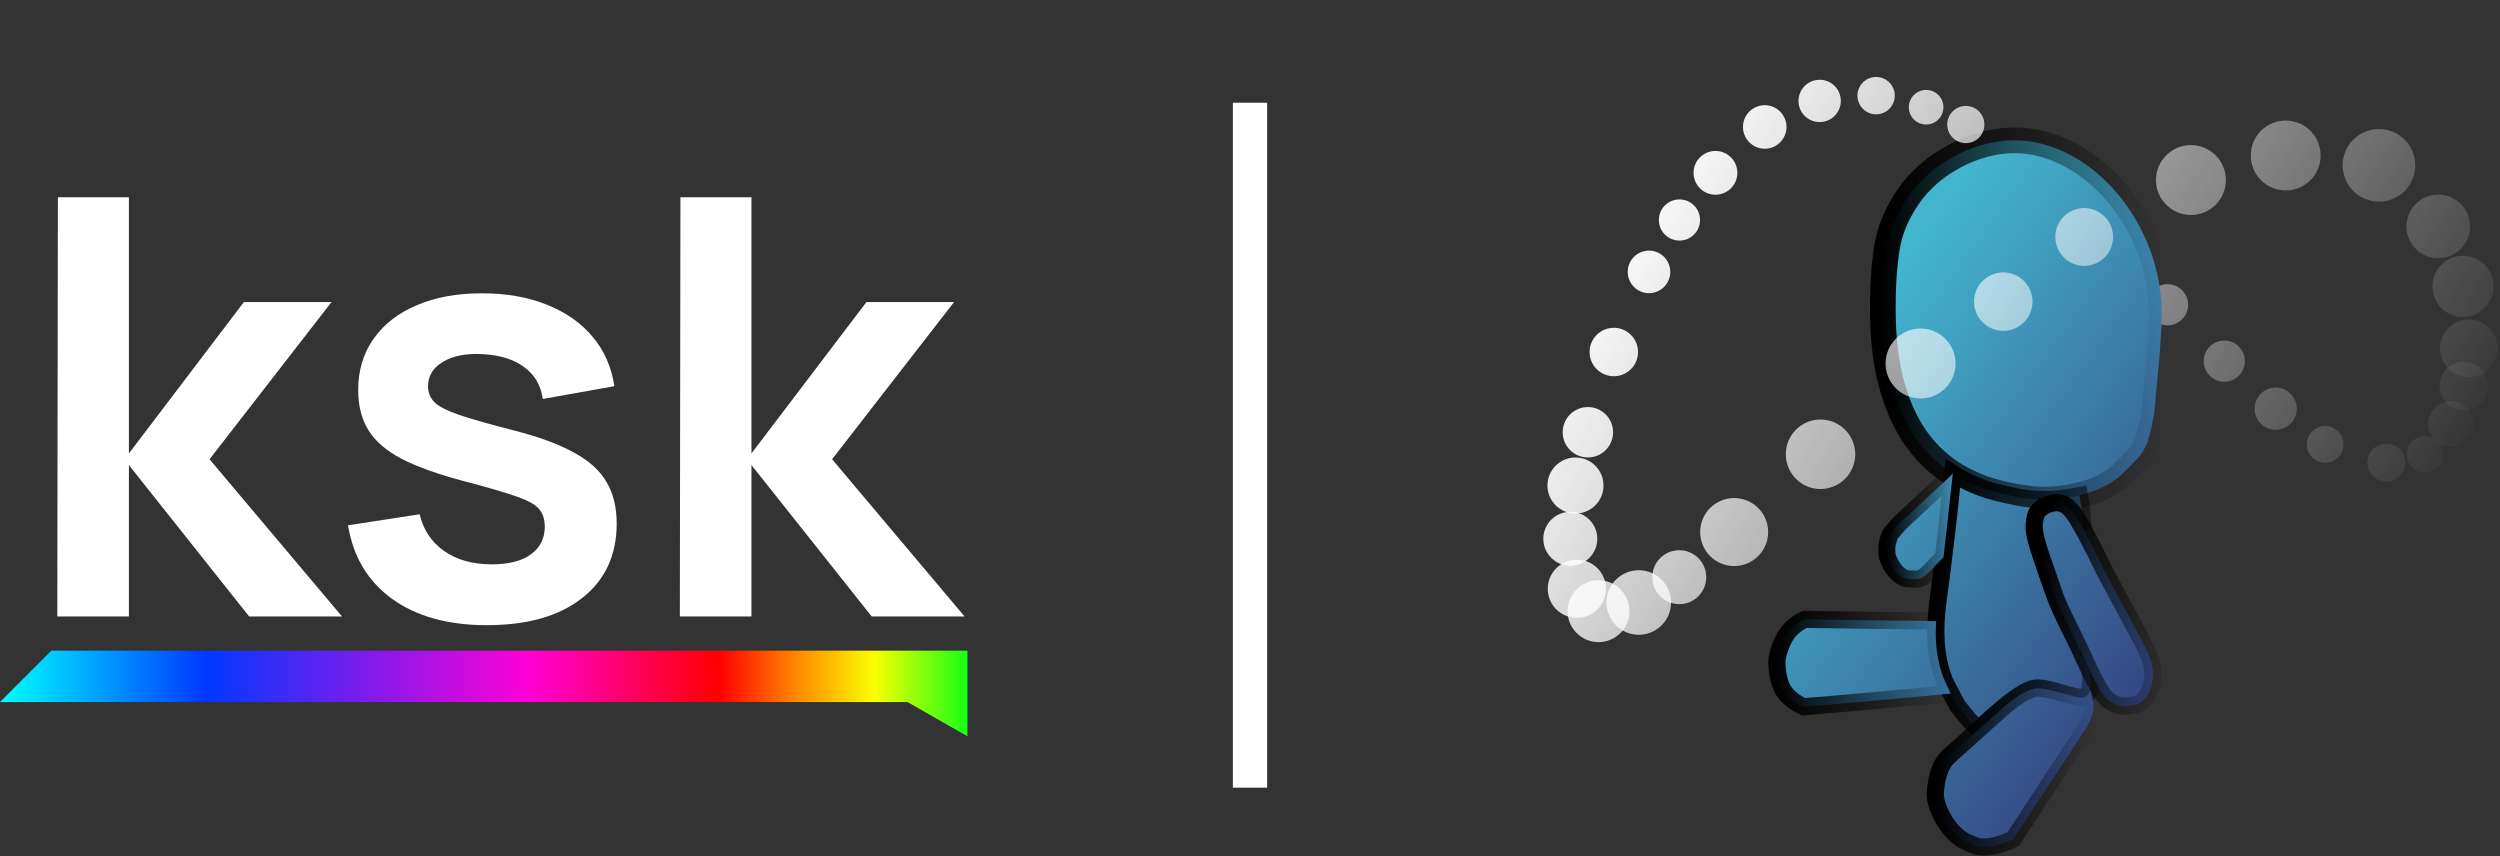 <svg width="146" height="50" viewBox="0 0 146 50" fill="none" xmlns="http://www.w3.org/2000/svg">
<rect x="0" y="0" width="146" height="50" fill="#333333" stroke="none"/>
<path d="M3 38L56.5 38V41V43L53 41H0L3 38Z" fill="url(#paint0_linear_5_51)"/>
<path d="M3.346 36L3.38 11.52H7.528V26.48L14.243 17.64H19.36L12.237 26.82L19.972 36H14.549L7.528 27.16V36H3.346ZM28.432 36.51C26.165 36.51 24.324 36 22.907 34.98C21.49 33.96 20.629 32.526 20.323 30.679L24.505 30.033C24.72 30.94 25.196 31.654 25.933 32.175C26.67 32.696 27.599 32.957 28.721 32.957C29.707 32.957 30.466 32.764 30.999 32.379C31.543 31.982 31.815 31.444 31.815 30.764C31.815 30.345 31.713 30.01 31.509 29.761C31.316 29.5 30.886 29.251 30.217 29.013C29.548 28.775 28.523 28.475 27.14 28.112C25.599 27.704 24.375 27.268 23.468 26.803C22.561 26.327 21.91 25.766 21.513 25.12C21.116 24.474 20.918 23.692 20.918 22.774C20.918 21.629 21.218 20.632 21.819 19.782C22.42 18.932 23.258 18.28 24.335 17.827C25.412 17.362 26.681 17.13 28.143 17.13C29.571 17.13 30.835 17.351 31.934 17.793C33.045 18.235 33.94 18.864 34.62 19.68C35.3 20.496 35.719 21.454 35.878 22.553L31.696 23.301C31.594 22.519 31.237 21.901 30.625 21.448C30.024 20.995 29.22 20.74 28.211 20.683C27.248 20.626 26.471 20.774 25.882 21.125C25.293 21.465 24.998 21.947 24.998 22.57C24.998 22.921 25.117 23.222 25.355 23.471C25.593 23.72 26.069 23.97 26.783 24.219C27.508 24.468 28.585 24.774 30.013 25.137C31.475 25.511 32.642 25.942 33.515 26.429C34.399 26.905 35.034 27.477 35.419 28.146C35.816 28.815 36.014 29.625 36.014 30.577C36.014 32.424 35.34 33.875 33.991 34.929C32.654 35.983 30.801 36.51 28.432 36.51ZM39.703 36L39.737 11.52H43.885V26.48L50.6 17.64H55.717L48.594 26.82L56.329 36H50.906L43.885 27.16V36H39.703Z" fill="white"/>
<path d="M126.586 19C127.25 19 127.788 18.462 127.788 17.798C127.788 17.134 127.25 16.596 126.586 16.596C125.922 16.596 125.384 17.134 125.384 17.798C125.384 18.462 125.922 19 126.586 19Z" fill="url(#paint1_linear_5_51)"/>
<path d="M126.228 19.073C126.136 20.468 126.164 20.493 125.987 22.168C125.941 22.6 125.896 23.055 125.856 23.607C125.816 24.16 125.715 24.796 125.468 25.637C125.249 26.384 124.84 26.774 124.469 27.152C124.099 27.529 123.775 27.89 123.122 28.278C121.893 29.009 119.884 29.279 118.676 29.142C115.964 28.834 113.966 27.988 112.463 26.318C110.96 24.648 110.022 22.037 109.964 18.556C109.936 16.885 110.019 15.604 110.192 14.493C110.366 13.382 110.787 12.455 111.449 11.477C112.748 9.559 115.305 8.193 117.626 8.193C122.268 8.193 126.604 13.362 126.228 19.073Z" fill="url(#paint2_linear_5_51)" stroke="url(#paint3_linear_5_51)" stroke-width="1.5"/>
<path d="M122.084 39.837C122.057 40.408 122.008 40.426 121.859 40.625C121.71 40.823 121.439 40.71 121.091 40.651C120.379 40.529 119.446 40.066 118.756 40.208C118.061 40.229 115.565 42.566 115.565 42.566C115.565 42.566 115.269 42.373 114.924 41.961C114.034 40.895 114.378 41.265 113.801 40.238C113.189 39.149 112.856 37.456 113.182 35.102C113.343 33.934 113.51 32.548 113.698 30.978C113.886 29.411 114.046 27.661 114.046 27.661C114.046 27.661 114.982 28.27 116.107 28.617C116.415 28.712 116.769 28.803 117.17 28.889C117.586 28.979 117.991 29.067 118.385 29.116C118.619 29.145 119.473 29.222 120.189 29.14C120.543 29.099 121.439 28.943 121.439 28.943C121.439 28.943 121.525 29.431 121.553 29.586C121.58 29.741 121.655 30.896 121.655 30.896C121.655 30.896 121.174 29.777 120.559 29.46C119.944 29.143 119.196 29.629 119.046 29.817C118.448 30.569 119.215 32.359 119.311 32.702C119.695 34.074 120.593 36.141 120.593 36.141C120.946 36.85 121.243 37.412 121.503 38.011C121.985 39.123 122.119 39.074 122.084 39.837Z" fill="url(#paint4_linear_5_51)" stroke="url(#paint5_linear_5_51)"/>
<path d="M124.568 41.178C124.187 41.234 123.781 41.332 123.232 40.972C122.63 40.576 122.103 39.263 121.509 38.005C120.916 36.748 120.255 35.546 119.927 34.571C119.204 32.42 118.683 31.215 118.812 30.512C118.88 30.139 118.899 29.995 118.989 29.89C119.041 29.83 119.072 29.779 119.154 29.716C119.248 29.643 119.275 29.63 119.333 29.592C119.391 29.554 119.481 29.491 119.629 29.446C119.985 29.338 120.23 29.324 120.48 29.432C120.73 29.54 120.984 29.771 121.298 30.272C121.925 31.276 122.869 33.272 122.869 33.272C122.869 33.272 123.456 34.37 124.107 35.588C124.757 36.806 125.553 38.155 125.687 38.88C125.821 39.605 125.652 40.217 125.412 40.598C125.172 40.979 124.954 41.121 124.568 41.178Z" fill="url(#paint6_linear_5_51)" stroke="url(#paint7_linear_5_51)"/>
<path d="M112.783 33.278C112.232 33.88 112.069 33.844 111.424 33.804C110.856 33.768 110.348 32.965 110.217 32.47C110.18 32.332 110.171 31.906 110.224 31.704C110.361 31.177 110.408 31.179 110.582 30.969C110.95 30.524 111.251 30.259 111.464 30.071C111.688 29.875 114.046 27.661 114.046 27.661L113.503 32.547C113.503 32.547 113.022 33.017 112.783 33.278Z" fill="url(#paint8_linear_5_51)" stroke="url(#paint9_linear_5_51)" stroke-width="1"/>
<path d="M113.486 39.547C113.693 40.051 113.93 40.505 113.93 40.505C111.06 40.77 108.201 41.044 105.327 41.274C105.327 41.274 104.565 40.958 104.176 40.359C103.787 39.759 103.772 38.875 103.772 38.627C103.772 38.379 103.971 37.537 104.376 36.984C104.782 36.432 105.395 36.169 105.395 36.169C107.961 36.212 110.507 36.244 113.074 36.27C113.074 36.27 113.042 36.637 113.049 37.057C113.056 37.912 113.205 38.828 113.486 39.547Z" fill="url(#paint10_linear_5_51)" stroke="url(#paint11_linear_5_51)" stroke-width="1"/>
<path d="M122.053 40.267C122.053 40.267 122.288 40.986 122.273 41.343C122.258 41.699 121.913 42.382 121.913 42.382L117.566 49.019C117.566 49.019 116.585 49.447 116.018 49.463C115.49 49.478 115.498 49.447 114.93 49.214C113.793 48.747 113.02 47.152 113.02 46.397C113.02 46.019 113.126 45.311 113.34 44.834C113.554 44.357 113.874 44.109 113.874 44.109L116.932 41.361C116.932 41.361 117.496 40.874 117.972 40.58C118.447 40.286 118.834 40.184 118.964 40.184C119.482 40.184 120.147 40.413 120.78 40.572C121.03 40.635 121.472 40.793 121.737 40.706C122.001 40.62 122.053 40.267 122.053 40.267Z" fill="url(#paint12_linear_5_51)" stroke="url(#paint13_linear_5_51)" stroke-width="1"/>
<path d="M133.486 11.121C134.613 11.121 135.526 10.207 135.526 9.08C135.526 7.953 134.613 7.04 133.486 7.04C132.359 7.04 131.445 7.953 131.445 9.08C131.445 10.207 132.359 11.121 133.486 11.121Z" fill="url(#paint14_linear_5_51)"/>
<path d="M127.95 12.555C129.077 12.555 129.991 11.642 129.991 10.515C129.991 9.388 129.077 8.474 127.95 8.474C126.823 8.474 125.91 9.388 125.91 10.515C125.91 11.642 126.823 12.555 127.95 12.555Z" fill="url(#paint15_linear_5_51)"/>
<path d="M142.395 15.081C143.422 15.081 144.254 14.248 144.254 13.222C144.254 12.195 143.422 11.363 142.395 11.363C141.369 11.363 140.536 12.195 140.536 13.222C140.536 14.248 141.369 15.081 142.395 15.081Z" fill="url(#paint16_linear_5_51)"/>
<path d="M143.84 18.515C144.827 18.515 145.628 17.715 145.628 16.727C145.628 15.74 144.827 14.939 143.84 14.939C142.852 14.939 142.052 15.74 142.052 16.727C142.052 17.715 142.852 18.515 143.84 18.515Z" fill="url(#paint17_linear_5_51)"/>
<path d="M144.183 22.03C145.115 22.03 145.87 21.275 145.87 20.343C145.87 19.412 145.115 18.656 144.183 18.656C143.252 18.656 142.496 19.412 142.496 20.343C142.496 21.275 143.252 22.03 144.183 22.03Z" fill="url(#paint18_linear_5_51)"/>
<path d="M141.627 27.607C142.219 27.607 142.699 27.127 142.699 26.536C142.699 25.944 142.219 25.464 141.627 25.464C141.036 25.464 140.556 25.944 140.556 26.536C140.556 27.127 141.036 27.607 141.627 27.607Z" fill="url(#paint19_linear_5_51)"/>
<path d="M139.368 28.127C139.981 28.127 140.479 27.63 140.479 27.017C140.479 26.404 139.981 25.907 139.368 25.907C138.755 25.907 138.258 26.404 138.258 27.017C138.258 27.63 138.755 28.127 139.368 28.127Z" fill="url(#paint20_linear_5_51)"/>
<path d="M132.9 25.101C133.58 25.101 134.132 24.549 134.132 23.869C134.132 23.188 133.58 22.636 132.9 22.636C132.219 22.636 131.667 23.188 131.667 23.869C131.667 24.549 132.219 25.101 132.9 25.101Z" fill="url(#paint21_linear_5_51)"/>
<path d="M129.9 22.293C130.563 22.293 131.102 21.755 131.102 21.091C131.102 20.427 130.563 19.889 129.9 19.889C129.236 19.889 128.697 20.427 128.697 21.091C128.697 21.755 129.236 22.293 129.9 22.293Z" fill="url(#paint22_linear_5_51)"/>
<path d="M112.161 23.272C113.289 23.272 114.204 22.357 114.204 21.229C114.204 20.101 113.289 19.186 112.161 19.186C111.033 19.186 110.118 20.101 110.118 21.229C110.118 22.357 111.033 23.272 112.161 23.272Z" fill="url(#paint23_linear_5_51)"/>
<path d="M106.318 28.558C107.438 28.558 108.347 27.649 108.347 26.529C108.347 25.409 107.438 24.5 106.318 24.5C105.198 24.5 104.29 25.409 104.29 26.529C104.29 27.649 105.198 28.558 106.318 28.558Z" fill="url(#paint24_linear_5_51)"/>
<path d="M101.275 33.057C102.372 33.057 103.261 32.169 103.261 31.072C103.261 29.975 102.372 29.086 101.275 29.086C100.178 29.086 99.29 29.975 99.29 31.072C99.29 32.169 100.178 33.057 101.275 33.057Z" fill="url(#paint25_linear_5_51)"/>
<path d="M95.704 37.072C96.745 37.072 97.589 36.228 97.589 35.186C97.589 34.145 96.745 33.3 95.704 33.3C94.662 33.3 93.818 34.145 93.818 35.186C93.818 36.228 94.662 37.072 95.704 37.072Z" fill="url(#paint26_linear_5_51)"/>
<path d="M93.354 37.5C94.352 37.5 95.161 36.691 95.161 35.693C95.161 34.695 94.352 33.886 93.354 33.886C92.356 33.886 91.547 34.695 91.547 35.693C91.547 36.691 92.356 37.5 93.354 37.5Z" fill="url(#paint27_linear_5_51)"/>
<path d="M92.09 36.086C93.028 36.086 93.789 35.325 93.789 34.386C93.789 33.447 93.028 32.686 92.09 32.686C91.151 32.686 90.389 33.447 90.389 34.386C90.389 35.325 91.151 36.086 92.09 36.086Z" fill="url(#paint28_linear_5_51)"/>
<path d="M92.732 26.715C93.545 26.715 94.204 26.056 94.204 25.243C94.204 24.431 93.545 23.772 92.732 23.772C91.92 23.772 91.261 24.431 91.261 25.243C91.261 26.056 91.92 26.715 92.732 26.715Z" fill="url(#paint29_linear_5_51)"/>
<path d="M94.247 21.972C95.028 21.972 95.661 21.339 95.661 20.558C95.661 19.777 95.028 19.143 94.247 19.143C93.466 19.143 92.832 19.777 92.832 20.558C92.832 21.339 93.466 21.972 94.247 21.972Z" fill="url(#paint30_linear_5_51)"/>
<path d="M100.182 11.372C100.888 11.372 101.461 10.799 101.461 10.093C101.461 9.387 100.888 8.815 100.182 8.815C99.476 8.815 98.904 9.387 98.904 10.093C98.904 10.799 99.476 11.372 100.182 11.372Z" fill="url(#paint31_linear_5_51)"/>
<path d="M103.061 8.686C103.763 8.686 104.332 8.117 104.332 7.415C104.332 6.713 103.763 6.143 103.061 6.143C102.359 6.143 101.79 6.713 101.79 7.415C101.79 8.117 102.359 8.686 103.061 8.686Z" fill="url(#paint32_linear_5_51)"/>
<path d="M106.268 7.129C106.951 7.129 107.504 6.576 107.504 5.893C107.504 5.211 106.951 4.658 106.268 4.658C105.586 4.658 105.032 5.211 105.032 5.893C105.032 6.576 105.586 7.129 106.268 7.129Z" fill="url(#paint33_linear_5_51)"/>
<path d="M114.804 8.358C115.403 8.358 115.889 7.871 115.889 7.272C115.889 6.672 115.403 6.186 114.804 6.186C114.204 6.186 113.718 6.672 113.718 7.272C113.718 7.871 114.204 8.358 114.804 8.358Z" fill="url(#paint34_linear_5_51)"/>
<path d="M109.565 6.676C110.168 6.676 110.656 6.188 110.656 5.585C110.656 4.983 110.168 4.494 109.565 4.494C108.963 4.494 108.474 4.983 108.474 5.585C108.474 6.188 108.963 6.676 109.565 6.676Z" fill="url(#paint35_linear_5_51)"/>
<path d="M112.486 7.272C113.043 7.272 113.496 6.82 113.496 6.262C113.496 5.704 113.043 5.252 112.486 5.252C111.928 5.252 111.475 5.704 111.475 6.262C111.475 6.82 111.928 7.272 112.486 7.272Z" fill="url(#paint36_linear_5_51)"/>
<path d="M138.93 11.776C140.101 11.776 141.051 10.827 141.051 9.656C141.051 8.485 140.101 7.536 138.93 7.536C137.759 7.536 136.81 8.485 136.81 9.656C136.81 10.827 137.759 11.776 138.93 11.776Z" fill="url(#paint37_linear_5_51)"/>
<path d="M143.884 23.96C144.665 23.96 145.298 23.327 145.298 22.546C145.298 21.765 144.665 21.132 143.884 21.132C143.103 21.132 142.47 21.765 142.47 22.546C142.47 23.327 143.103 23.96 143.884 23.96Z" fill="url(#paint38_linear_5_51)"/>
<path d="M143.143 26.091C143.879 26.091 144.476 25.494 144.476 24.758C144.476 24.021 143.879 23.424 143.143 23.424C142.406 23.424 141.809 24.021 141.809 24.758C141.809 25.494 142.406 26.091 143.143 26.091Z" fill="url(#paint39_linear_5_51)"/>
<path d="M135.789 27.02C136.38 27.02 136.86 26.541 136.86 25.95C136.86 25.358 136.38 24.879 135.789 24.879C135.197 24.879 134.718 25.358 134.718 25.95C134.718 26.541 135.197 27.02 135.789 27.02Z" fill="url(#paint40_linear_5_51)"/>
<path d="M121.717 15.525C122.649 15.525 123.404 14.77 123.404 13.838C123.404 12.906 122.649 12.151 121.717 12.151C120.786 12.151 120.03 12.906 120.03 13.838C120.03 14.77 120.786 15.525 121.717 15.525Z" fill="url(#paint41_linear_5_51)"/>
<path d="M116.99 19.321C117.933 19.321 118.698 18.557 118.698 17.614C118.698 16.671 117.933 15.907 116.99 15.907C116.047 15.907 115.283 16.671 115.283 17.614C115.283 18.557 116.047 19.321 116.99 19.321Z" fill="url(#paint42_linear_5_51)"/>
<path d="M98.07 35.283C98.94 35.283 99.645 34.578 99.645 33.708C99.645 32.837 98.94 32.132 98.07 32.132C97.199 32.132 96.494 32.837 96.494 33.708C96.494 34.578 97.199 35.283 98.07 35.283Z" fill="url(#paint43_linear_5_51)"/>
<path d="M91.706 33.041C92.576 33.041 93.282 32.336 93.282 31.465C93.282 30.595 92.576 29.889 91.706 29.889C90.835 29.889 90.13 30.595 90.13 31.465C90.13 32.336 90.835 33.041 91.706 33.041Z" fill="url(#paint44_linear_5_51)"/>
<path d="M92.009 29.99C92.913 29.99 93.645 29.258 93.645 28.354C93.645 27.45 92.913 26.717 92.009 26.717C91.105 26.717 90.372 27.45 90.372 28.354C90.372 29.258 91.105 29.99 92.009 29.99Z" fill="url(#paint45_linear_5_51)"/>
<path d="M96.302 17.121C96.988 17.121 97.544 16.565 97.544 15.879C97.544 15.192 96.988 14.636 96.302 14.636C95.616 14.636 95.059 15.192 95.059 15.879C95.059 16.565 95.616 17.121 96.302 17.121Z" fill="url(#paint46_linear_5_51)"/>
<path d="M98.08 14.05C98.744 14.05 99.282 13.512 99.282 12.848C99.282 12.184 98.744 11.646 98.08 11.646C97.416 11.646 96.878 12.184 96.878 12.848C96.878 13.512 97.416 14.05 98.08 14.05Z" fill="url(#paint47_linear_5_51)"/>
<rect x="72" y="6" width="2" height="40" fill="white"/>
<defs>
<linearGradient id="paint0_linear_5_51" x1="-1.07172e-07" y1="39.499" x2="57" y2="39.499" gradientUnits="userSpaceOnUse">
<stop stop-color="#00FFFF"/>
<stop offset="0.211" stop-color="#0038FF"/>
<stop offset="0.542" stop-color="#FF00D6"/>
<stop offset="0.737" stop-color="#FF0000"/>
<stop offset="0.817" stop-color="#FF8A00"/>
<stop offset="0.896" stop-color="#FAFF00"/>
<stop offset="1" stop-color="#00FF19"/>
</linearGradient>
<linearGradient id="paint1_linear_5_51" x1="96.177" y1="10.021" x2="138.321" y2="36.214" gradientUnits="userSpaceOnUse">
<stop stop-color="white"/>
<stop offset="1" stop-color="white" stop-opacity="0"/>
</linearGradient>
<linearGradient id="paint2_linear_5_51" x1="106.514" y1="21.514" x2="127.842" y2="36.941" gradientUnits="userSpaceOnUse">
<stop stop-color="#43B6CF"/>
<stop offset="1" stop-color="#354782"/>
</linearGradient>
<linearGradient id="paint3_linear_5_51" x1="109.899" y1="18.685" x2="126.309" y2="18.685" gradientUnits="userSpaceOnUse">
<stop/>
<stop offset="1" stop-opacity="0"/>
</linearGradient>
<linearGradient id="paint4_linear_5_51" x1="106.514" y1="21.514" x2="127.843" y2="36.941" gradientUnits="userSpaceOnUse">
<stop stop-color="#43B6CF"/>
<stop offset="1" stop-color="#354782"/>
</linearGradient>
<linearGradient id="paint5_linear_5_51" x1="113.017" y1="35.105" x2="127.843" y2="36.941" gradientUnits="userSpaceOnUse">
<stop/>
<stop offset="1" stop-opacity="0"/>
</linearGradient>
<linearGradient id="paint6_linear_5_51" x1="106.514" y1="21.514" x2="127.842" y2="36.941" gradientUnits="userSpaceOnUse">
<stop stop-color="#43B6CF"/>
<stop offset="1" stop-color="#354782"/>
</linearGradient>
<linearGradient id="paint7_linear_5_51" x1="118.709" y1="35.295" x2="127.842" y2="36.941" gradientUnits="userSpaceOnUse">
<stop/>
<stop offset="1" stop-opacity="0"/>
</linearGradient>
<linearGradient id="paint8_linear_5_51" x1="106.514" y1="21.514" x2="127.843" y2="36.941" gradientUnits="userSpaceOnUse">
<stop stop-color="#43B6CF"/>
<stop offset="1" stop-color="#354782"/>
</linearGradient>
<linearGradient id="paint9_linear_5_51" x1="110.147" y1="30.711" x2="114.098" y2="30.711" gradientUnits="userSpaceOnUse">
<stop/>
<stop offset="1" stop-opacity="0"/>
</linearGradient>
<linearGradient id="paint10_linear_5_51" x1="106.514" y1="21.514" x2="127.842" y2="36.941" gradientUnits="userSpaceOnUse">
<stop stop-color="#43B6CF"/>
<stop offset="1" stop-color="#354782"/>
</linearGradient>
<linearGradient id="paint11_linear_5_51" x1="103.732" y1="38.721" x2="113.993" y2="38.721" gradientUnits="userSpaceOnUse">
<stop/>
<stop offset="1" stop-opacity="0"/>
</linearGradient>
<linearGradient id="paint12_linear_5_51" x1="106.514" y1="21.514" x2="127.842" y2="36.941" gradientUnits="userSpaceOnUse">
<stop stop-color="#43B6CF"/>
<stop offset="1" stop-color="#354782"/>
</linearGradient>
<linearGradient id="paint13_linear_5_51" x1="112.98" y1="44.825" x2="122.313" y2="44.825" gradientUnits="userSpaceOnUse">
<stop/>
<stop offset="1" stop-opacity="0"/>
</linearGradient>
<linearGradient id="paint14_linear_5_51" x1="96.177" y1="10.021" x2="138.321" y2="36.214" gradientUnits="userSpaceOnUse">
<stop stop-color="white"/>
<stop offset="1" stop-color="white" stop-opacity="0"/>
</linearGradient>
<linearGradient id="paint15_linear_5_51" x1="96.177" y1="10.021" x2="138.321" y2="36.214" gradientUnits="userSpaceOnUse">
<stop stop-color="white"/>
<stop offset="1" stop-color="white" stop-opacity="0"/>
</linearGradient>
<linearGradient id="paint16_linear_5_51" x1="96.177" y1="10.021" x2="138.321" y2="36.214" gradientUnits="userSpaceOnUse">
<stop stop-color="white"/>
<stop offset="1" stop-color="white" stop-opacity="0"/>
</linearGradient>
<linearGradient id="paint17_linear_5_51" x1="96.177" y1="10.021" x2="138.321" y2="36.214" gradientUnits="userSpaceOnUse">
<stop stop-color="white"/>
<stop offset="1" stop-color="white" stop-opacity="0"/>
</linearGradient>
<linearGradient id="paint18_linear_5_51" x1="96.177" y1="10.021" x2="138.321" y2="36.214" gradientUnits="userSpaceOnUse">
<stop stop-color="white"/>
<stop offset="1" stop-color="white" stop-opacity="0"/>
</linearGradient>
<linearGradient id="paint19_linear_5_51" x1="96.177" y1="10.021" x2="138.321" y2="36.214" gradientUnits="userSpaceOnUse">
<stop stop-color="white"/>
<stop offset="1" stop-color="white" stop-opacity="0"/>
</linearGradient>
<linearGradient id="paint20_linear_5_51" x1="96.177" y1="10.021" x2="138.321" y2="36.214" gradientUnits="userSpaceOnUse">
<stop stop-color="white"/>
<stop offset="1" stop-color="white" stop-opacity="0"/>
</linearGradient>
<linearGradient id="paint21_linear_5_51" x1="96.177" y1="10.021" x2="138.321" y2="36.214" gradientUnits="userSpaceOnUse">
<stop stop-color="white"/>
<stop offset="1" stop-color="white" stop-opacity="0"/>
</linearGradient>
<linearGradient id="paint22_linear_5_51" x1="96.177" y1="10.021" x2="138.321" y2="36.214" gradientUnits="userSpaceOnUse">
<stop stop-color="white"/>
<stop offset="1" stop-color="white" stop-opacity="0"/>
</linearGradient>
<linearGradient id="paint23_linear_5_51" x1="96.177" y1="10.021" x2="138.321" y2="36.214" gradientUnits="userSpaceOnUse">
<stop stop-color="white"/>
<stop offset="1" stop-color="white" stop-opacity="0"/>
</linearGradient>
<linearGradient id="paint24_linear_5_51" x1="96.177" y1="10.021" x2="138.321" y2="36.214" gradientUnits="userSpaceOnUse">
<stop stop-color="white"/>
<stop offset="1" stop-color="white" stop-opacity="0"/>
</linearGradient>
<linearGradient id="paint25_linear_5_51" x1="96.177" y1="10.021" x2="138.321" y2="36.214" gradientUnits="userSpaceOnUse">
<stop stop-color="white"/>
<stop offset="1" stop-color="white" stop-opacity="0"/>
</linearGradient>
<linearGradient id="paint26_linear_5_51" x1="96.177" y1="10.021" x2="138.321" y2="36.214" gradientUnits="userSpaceOnUse">
<stop stop-color="white"/>
<stop offset="1" stop-color="white" stop-opacity="0"/>
</linearGradient>
<linearGradient id="paint27_linear_5_51" x1="96.177" y1="10.021" x2="138.321" y2="36.214" gradientUnits="userSpaceOnUse">
<stop stop-color="white"/>
<stop offset="1" stop-color="white" stop-opacity="0"/>
</linearGradient>
<linearGradient id="paint28_linear_5_51" x1="96.177" y1="10.021" x2="138.321" y2="36.214" gradientUnits="userSpaceOnUse">
<stop stop-color="white"/>
<stop offset="1" stop-color="white" stop-opacity="0"/>
</linearGradient>
<linearGradient id="paint29_linear_5_51" x1="96.177" y1="10.021" x2="138.321" y2="36.214" gradientUnits="userSpaceOnUse">
<stop stop-color="white"/>
<stop offset="1" stop-color="white" stop-opacity="0"/>
</linearGradient>
<linearGradient id="paint30_linear_5_51" x1="96.177" y1="10.021" x2="138.321" y2="36.214" gradientUnits="userSpaceOnUse">
<stop stop-color="white"/>
<stop offset="1" stop-color="white" stop-opacity="0"/>
</linearGradient>
<linearGradient id="paint31_linear_5_51" x1="96.177" y1="10.021" x2="138.321" y2="36.214" gradientUnits="userSpaceOnUse">
<stop stop-color="white"/>
<stop offset="1" stop-color="white" stop-opacity="0"/>
</linearGradient>
<linearGradient id="paint32_linear_5_51" x1="96.177" y1="10.021" x2="138.321" y2="36.214" gradientUnits="userSpaceOnUse">
<stop stop-color="white"/>
<stop offset="1" stop-color="white" stop-opacity="0"/>
</linearGradient>
<linearGradient id="paint33_linear_5_51" x1="96.177" y1="10.021" x2="138.321" y2="36.214" gradientUnits="userSpaceOnUse">
<stop stop-color="white"/>
<stop offset="1" stop-color="white" stop-opacity="0"/>
</linearGradient>
<linearGradient id="paint34_linear_5_51" x1="96.177" y1="10.021" x2="138.321" y2="36.214" gradientUnits="userSpaceOnUse">
<stop stop-color="white"/>
<stop offset="1" stop-color="white" stop-opacity="0"/>
</linearGradient>
<linearGradient id="paint35_linear_5_51" x1="96.177" y1="10.021" x2="138.321" y2="36.214" gradientUnits="userSpaceOnUse">
<stop stop-color="white"/>
<stop offset="1" stop-color="white" stop-opacity="0"/>
</linearGradient>
<linearGradient id="paint36_linear_5_51" x1="96.177" y1="10.021" x2="138.321" y2="36.214" gradientUnits="userSpaceOnUse">
<stop stop-color="white"/>
<stop offset="1" stop-color="white" stop-opacity="0"/>
</linearGradient>
<linearGradient id="paint37_linear_5_51" x1="96.177" y1="10.021" x2="138.321" y2="36.214" gradientUnits="userSpaceOnUse">
<stop stop-color="white"/>
<stop offset="1" stop-color="white" stop-opacity="0"/>
</linearGradient>
<linearGradient id="paint38_linear_5_51" x1="96.177" y1="10.021" x2="138.321" y2="36.214" gradientUnits="userSpaceOnUse">
<stop stop-color="white"/>
<stop offset="1" stop-color="white" stop-opacity="0"/>
</linearGradient>
<linearGradient id="paint39_linear_5_51" x1="96.177" y1="10.021" x2="138.321" y2="36.214" gradientUnits="userSpaceOnUse">
<stop stop-color="white"/>
<stop offset="1" stop-color="white" stop-opacity="0"/>
</linearGradient>
<linearGradient id="paint40_linear_5_51" x1="96.177" y1="10.021" x2="138.321" y2="36.214" gradientUnits="userSpaceOnUse">
<stop stop-color="white"/>
<stop offset="1" stop-color="white" stop-opacity="0"/>
</linearGradient>
<linearGradient id="paint41_linear_5_51" x1="96.177" y1="10.021" x2="138.321" y2="36.214" gradientUnits="userSpaceOnUse">
<stop stop-color="white"/>
<stop offset="1" stop-color="white" stop-opacity="0"/>
</linearGradient>
<linearGradient id="paint42_linear_5_51" x1="96.177" y1="10.021" x2="138.321" y2="36.214" gradientUnits="userSpaceOnUse">
<stop stop-color="white"/>
<stop offset="1" stop-color="white" stop-opacity="0"/>
</linearGradient>
<linearGradient id="paint43_linear_5_51" x1="96.177" y1="10.021" x2="138.321" y2="36.214" gradientUnits="userSpaceOnUse">
<stop stop-color="white"/>
<stop offset="1" stop-color="white" stop-opacity="0"/>
</linearGradient>
<linearGradient id="paint44_linear_5_51" x1="96.177" y1="10.021" x2="138.321" y2="36.214" gradientUnits="userSpaceOnUse">
<stop stop-color="white"/>
<stop offset="1" stop-color="white" stop-opacity="0"/>
</linearGradient>
<linearGradient id="paint45_linear_5_51" x1="96.177" y1="10.021" x2="138.321" y2="36.214" gradientUnits="userSpaceOnUse">
<stop stop-color="white"/>
<stop offset="1" stop-color="white" stop-opacity="0"/>
</linearGradient>
<linearGradient id="paint46_linear_5_51" x1="96.177" y1="10.021" x2="138.321" y2="36.214" gradientUnits="userSpaceOnUse">
<stop stop-color="white"/>
<stop offset="1" stop-color="white" stop-opacity="0"/>
</linearGradient>
<linearGradient id="paint47_linear_5_51" x1="96.177" y1="10.021" x2="138.321" y2="36.214" gradientUnits="userSpaceOnUse">
<stop stop-color="white"/>
<stop offset="1" stop-color="white" stop-opacity="0"/>
</linearGradient>
</defs>
</svg>
